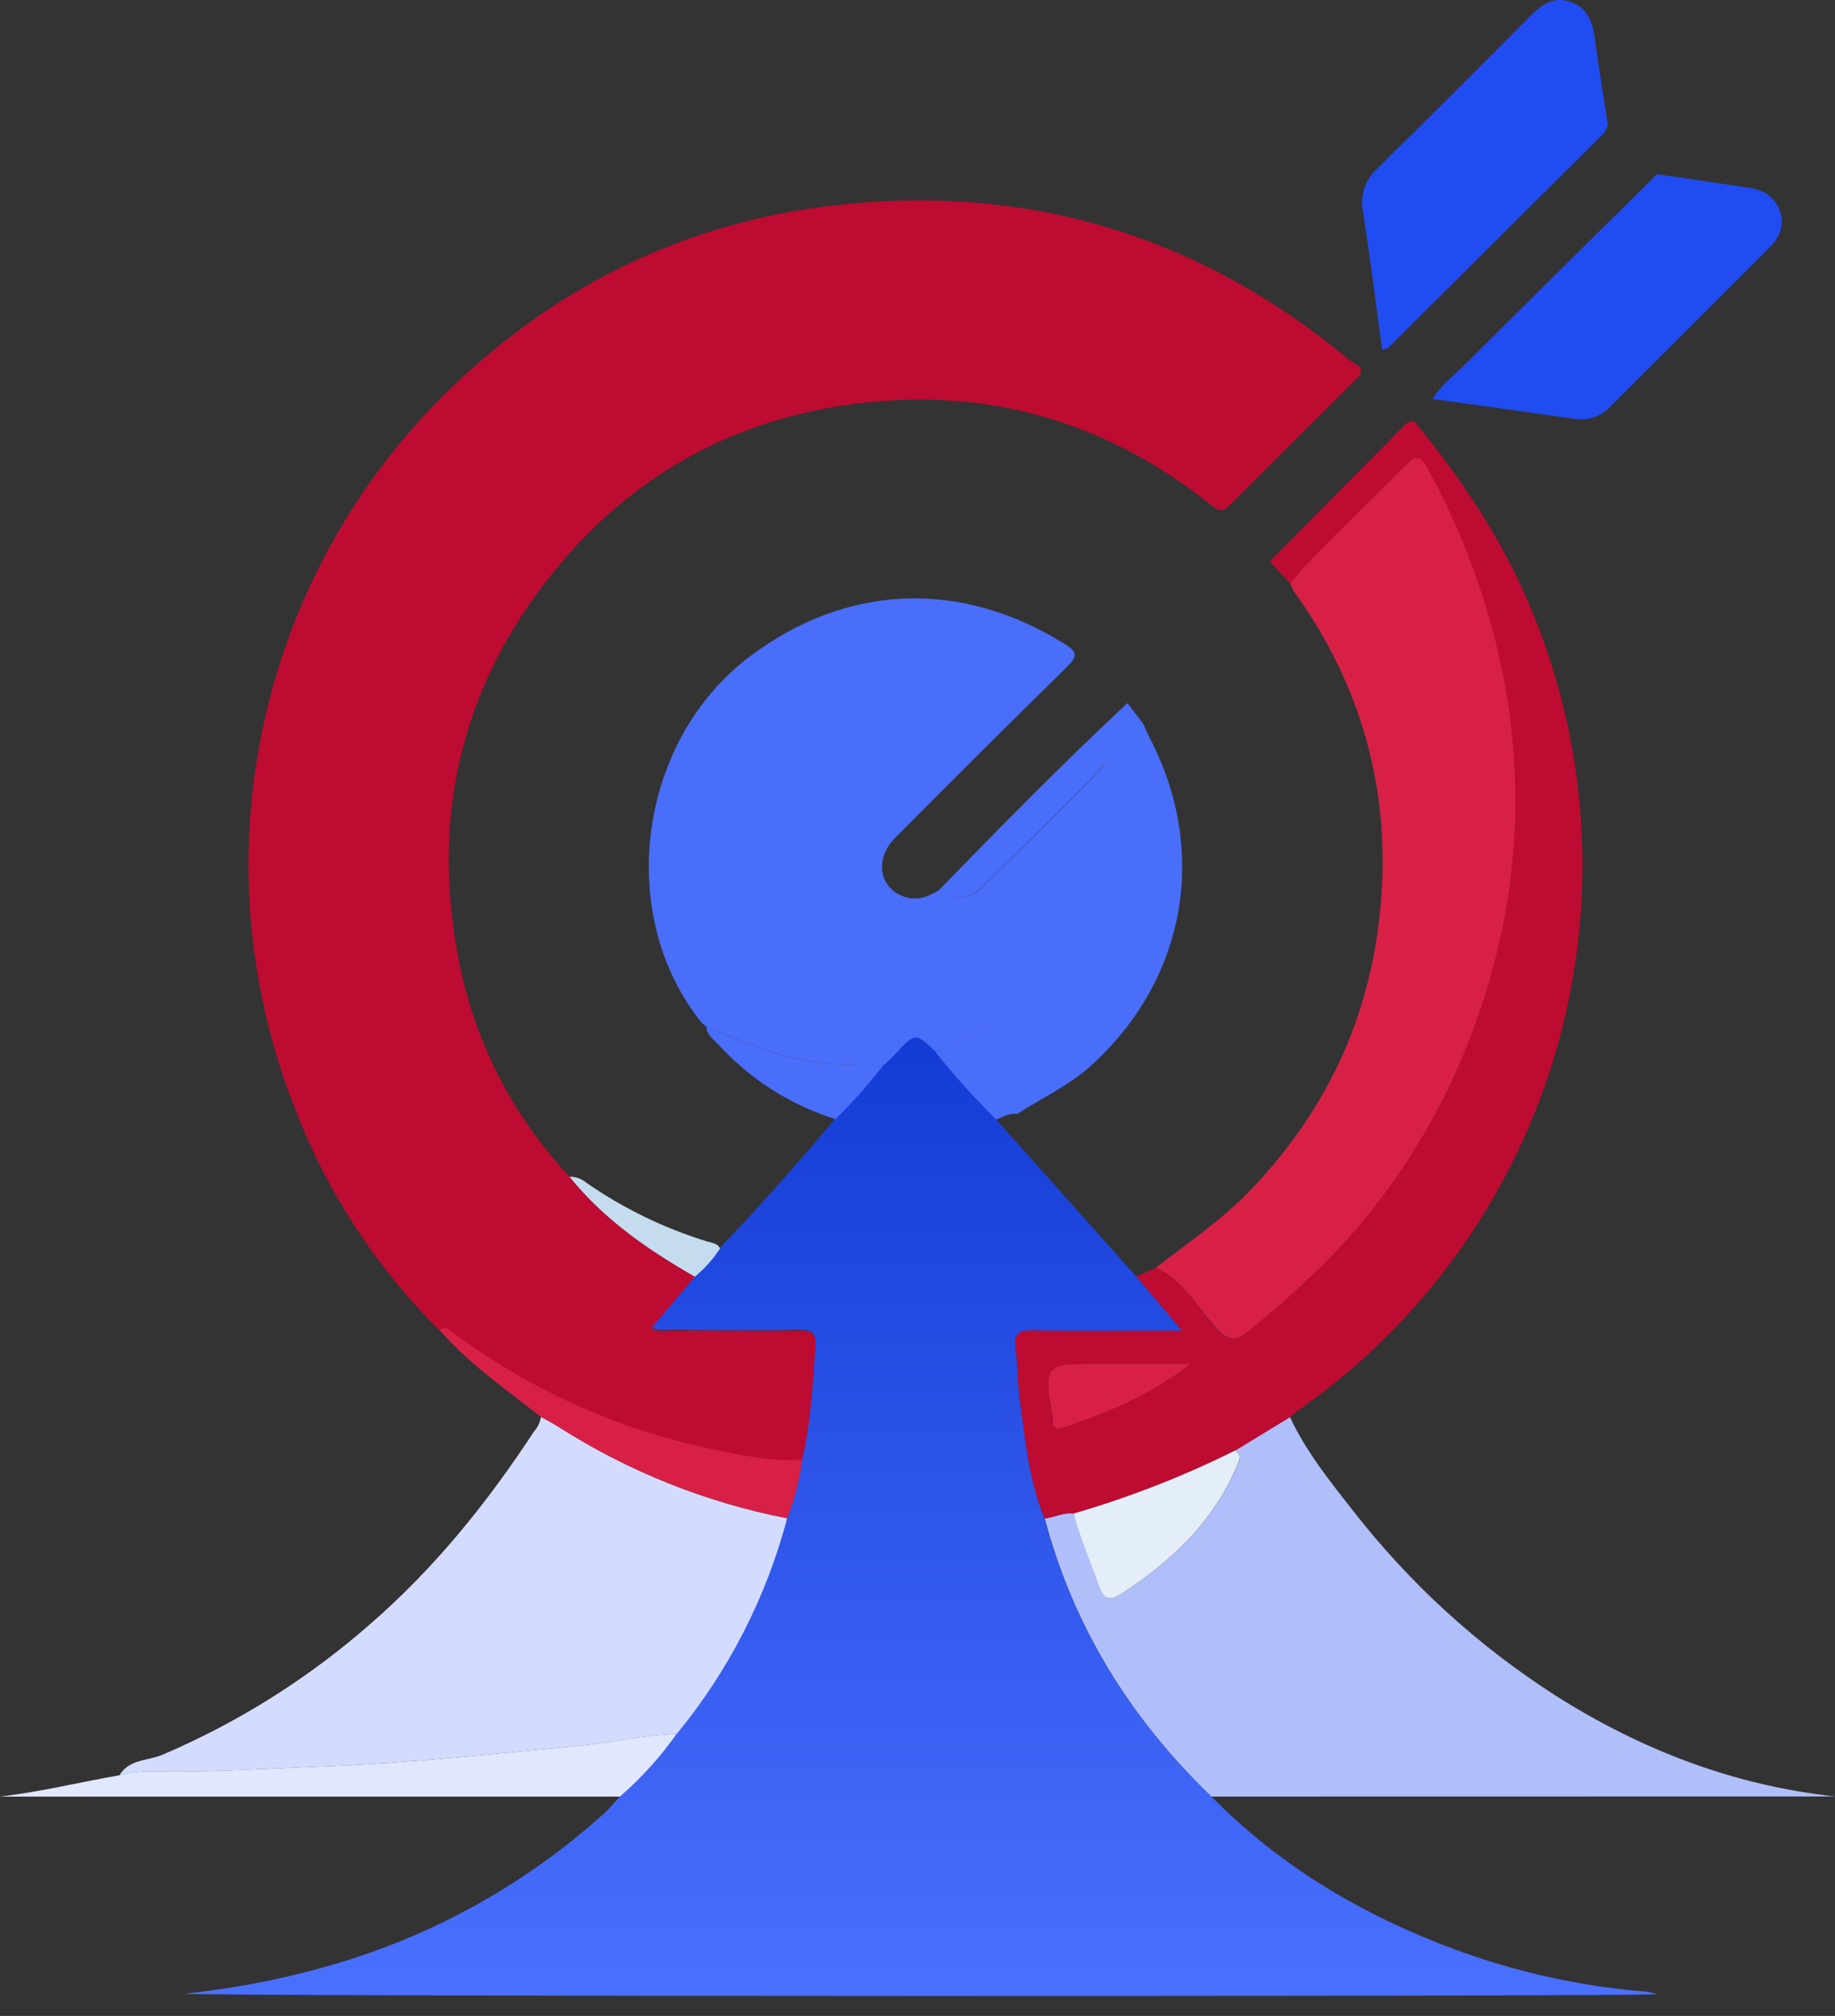 <svg width="81" height="89" viewBox="0 0 81 89" fill="none" xmlns="http://www.w3.org/2000/svg">
<rect x="0" y="0" width="81" height="89" fill="#333333" stroke="none"/>
<path d="M53.477 79.316C56.53 82.425 60.194 84.573 64.253 86.077C66.976 87.08 69.823 87.704 72.716 87.933C72.861 87.961 73.004 87.997 73.145 88.041C72.164 88.151 8.944 88.147 8.137 88.017C10.474 87.776 12.782 87.314 15.031 86.636C19.353 85.327 23.332 83.076 26.68 80.044C26.925 79.821 27.143 79.553 27.371 79.308C28.315 78.491 29.156 77.561 29.875 76.539C32.165 73.753 33.827 70.506 34.748 67.019C35.077 66.188 35.297 65.317 35.403 64.43C35.785 62.789 35.871 61.116 35.989 59.444C36.026 58.89 35.886 58.708 35.3 58.708C33.436 58.747 31.57 58.728 29.703 58.708C29.394 58.708 29.061 58.791 28.749 58.608L30.672 56.332C31.107 55.976 31.482 55.554 31.785 55.081C33.554 53.242 35.231 51.322 36.879 49.377C37.642 48.627 38.354 47.825 39.008 46.978C39.157 46.834 39.317 46.696 39.456 46.544C40.381 45.539 40.379 45.536 41.308 46.424C42.136 47.476 43.025 48.477 43.971 49.423L50.166 56.366L52.184 58.75H51.559C49.57 58.75 47.581 58.779 45.595 58.735C44.925 58.718 44.749 58.922 44.835 59.554C44.933 60.278 44.913 61.026 45.009 61.742C45.254 63.534 45.413 65.347 46.112 67.044C47.388 71.836 49.911 75.887 53.477 79.316Z" fill="url(#paint0_linear_2424_689)"/>
<path d="M30.672 56.363L28.75 58.639C29.061 58.823 29.395 58.737 29.703 58.739C31.57 58.739 33.436 58.769 35.3 58.739C35.886 58.739 36.035 58.909 35.989 59.475C35.871 61.148 35.785 62.82 35.403 64.461C34.02 64.542 32.678 64.25 31.346 63.971C27.19 63.099 23.277 61.321 19.887 58.764C19.722 58.642 19.578 58.56 19.43 58.764C16.641 56.004 14.468 52.685 13.054 49.026C10.861 43.536 10.384 37.51 11.685 31.744C12.985 25.977 16.003 20.74 20.34 16.723C25.174 12.23 30.91 9.611 37.507 8.995C45.825 8.213 53.168 10.567 59.578 15.904C59.724 16.014 59.877 16.114 60.037 16.203C60.075 16.287 60.083 16.382 60.059 16.471C60.035 16.561 59.982 16.639 59.907 16.693C58.016 18.572 56.13 20.452 54.249 22.334C53.95 22.636 53.759 22.532 53.479 22.312C48.852 18.611 43.591 17.064 37.701 17.831C32.538 18.503 28.2 20.826 24.835 24.769C20.527 29.819 18.986 35.687 20.215 42.208C20.886 45.868 22.602 49.256 25.154 51.964C26.658 53.837 28.6 55.176 30.672 56.363Z" fill="#BE0B31"/>
<path d="M53.477 79.315C49.911 75.882 47.388 71.835 46.12 67.036C46.551 66.987 46.951 66.754 47.4 66.82C47.684 67.909 48.136 68.939 48.511 69.996C48.736 70.634 49.001 70.698 49.541 70.344C51.714 68.912 53.553 67.193 54.597 64.748C54.708 64.503 54.86 64.258 54.531 64.034L56.942 62.563C57.643 64.064 58.673 65.356 59.686 66.644C62.196 69.883 65.242 72.668 68.694 74.876C72.463 77.258 76.517 78.822 81 79.31L53.477 79.315Z" fill="#B0BFFA"/>
<path d="M56.935 62.568L54.524 64.039C52.235 65.18 49.848 66.112 47.392 66.825C46.944 66.759 46.544 66.992 46.112 67.041C45.413 65.344 45.247 63.532 45.009 61.739C44.913 61.016 44.933 60.267 44.835 59.551C44.749 58.919 44.925 58.715 45.595 58.732C47.581 58.776 49.57 58.747 51.559 58.747H52.184L50.166 56.363L51.029 55.966C52.13 56.471 52.746 57.514 53.455 58.382C54.274 59.392 54.58 59.228 55.441 58.497C56.858 57.343 58.194 56.093 59.439 54.755C61.639 52.293 63.402 49.473 64.65 46.416C66.676 41.441 67.37 36.291 66.538 30.939C65.954 27.326 64.749 23.841 62.975 20.639C62.752 20.227 62.521 20.056 62.144 20.448C60.427 22.226 58.563 23.881 56.942 25.75L56.047 24.789C58.043 22.773 60.038 20.757 62.031 18.741C62.081 18.685 62.147 18.643 62.219 18.622C62.292 18.6 62.37 18.599 62.443 18.619C64.569 21.201 66.406 23.96 67.666 27.082C70.18 33.226 70.537 40.042 68.679 46.415C66.821 52.789 62.857 58.345 57.435 62.175C57.261 62.296 57.102 62.435 56.935 62.568ZM52.538 60.214H48.513C46.061 60.214 46.061 60.214 46.47 62.624C46.474 62.654 46.474 62.685 46.47 62.715C46.47 63.051 46.62 63.125 46.939 63.019C48.933 62.359 50.85 61.557 52.538 60.214Z" fill="#BE0B31"/>
<path d="M34.748 67.029C33.827 70.516 32.165 73.763 29.875 76.549C28.386 76.6 26.932 76.946 25.461 77.084C21.807 77.424 18.15 77.832 14.484 77.974C11.958 78.07 9.429 78.244 6.899 78.2C6.351 78.173 5.802 78.233 5.273 78.376C5.702 77.657 6.531 77.741 7.171 77.469C10.508 76.046 13.598 74.104 16.326 71.713C19.185 69.231 21.512 66.34 23.57 63.201C23.734 63.019 23.841 62.793 23.879 62.551C24.141 62.7 24.413 62.835 24.669 63C27.746 64.963 31.165 66.33 34.748 67.029Z" fill="#D3DCFF"/>
<path d="M70.972 5.511C70.923 5.72 70.805 5.907 70.636 6.04C67.603 9.06 64.57 12.08 61.535 15.1C61.388 15.247 61.263 15.438 61.008 15.413C60.731 13.393 60.478 11.367 60.164 9.351C60.093 9.009 60.112 8.654 60.221 8.322C60.328 7.989 60.521 7.691 60.78 7.455C63.069 5.204 65.339 2.941 67.59 0.665C68.081 0.174 68.593 -0.157 69.307 0.076C70.021 0.309 70.288 0.912 70.388 1.626C70.563 2.923 70.773 4.216 70.972 5.511Z" fill="#204CF1"/>
<path d="M63.237 17.616C63.605 17.008 64.172 16.578 64.667 16.088C67.486 13.281 70.312 10.481 73.147 7.688C74.477 7.885 75.806 8.088 77.138 8.275C77.792 8.368 78.307 8.638 78.552 9.283C78.798 9.928 78.57 10.47 78.099 10.938C75.758 13.273 73.419 15.61 71.082 17.949C70.886 18.164 70.639 18.327 70.363 18.421C70.088 18.516 69.793 18.54 69.506 18.491C67.416 18.19 65.327 17.905 63.237 17.616Z" fill="#204CF1"/>
<path d="M5.265 78.376C5.795 78.233 6.343 78.173 6.891 78.199C9.422 78.243 11.95 78.069 14.476 77.974C18.155 77.831 21.799 77.424 25.453 77.083C26.925 76.946 28.396 76.593 29.868 76.549C29.149 77.57 28.308 78.5 27.364 79.317H0C1.78 79.109 3.512 78.682 5.265 78.376Z" fill="#E0E7FE"/>
<path d="M34.748 67.029C31.163 66.331 27.741 64.964 24.661 63C24.416 62.835 24.134 62.7 23.872 62.551C22.341 61.342 20.725 60.233 19.43 58.75C19.577 58.536 19.722 58.617 19.886 58.75C23.277 61.306 27.19 63.084 31.346 63.956C32.678 64.238 34.02 64.53 35.403 64.447C35.296 65.332 35.076 66.2 34.748 67.029Z" fill="#D82047"/>
<path d="M30.986 45.166C27.131 40.413 28.151 32.685 33.127 28.96C37.406 25.755 42.446 25.578 47.017 28.443C47.562 28.784 47.571 28.975 47.118 29.424C44.562 31.93 42.024 34.456 39.503 37.002C38.554 37.956 38.836 39.3 40.023 39.621C40.572 39.77 41.043 39.557 41.494 39.263C42.277 39.805 42.784 39.753 43.63 38.91C45.242 37.323 46.833 35.721 48.44 34.125C48.599 33.966 48.739 33.635 49.004 33.767C49.205 33.87 49.249 34.174 49.249 34.429C49.265 35.341 49.211 36.253 49.087 37.156C48.582 40.151 47.096 42.534 44.785 44.459C43.743 45.328 42.485 45.803 41.328 46.458C40.398 45.57 40.401 45.573 39.476 46.578C39.336 46.73 39.177 46.868 39.027 47.012C37.355 47.027 35.685 47.012 34.083 46.446C33.117 46.102 32.161 45.725 31.199 45.362H31.221L30.986 45.166Z" fill="#496EF9"/>
<path d="M44.903 49.178C44.56 49.131 44.276 49.315 43.971 49.423C43.026 48.49 42.137 47.501 41.308 46.463C42.466 45.808 43.724 45.333 44.766 44.464C47.076 42.539 48.562 40.156 49.068 37.161C49.191 36.258 49.245 35.346 49.229 34.434C49.229 34.189 49.197 33.875 48.984 33.772C48.719 33.64 48.579 33.971 48.42 34.13C46.814 35.719 45.232 37.318 43.611 38.915C42.765 39.746 42.257 39.81 41.475 39.268C44.192 36.475 46.922 33.696 49.769 31.038L50.47 31.965C50.571 32.183 50.661 32.408 50.774 32.624C53.359 37.617 52.332 43.263 48.17 47.037C47.199 47.922 45.997 48.467 44.903 49.178Z" fill="#496EF9"/>
<path d="M31.18 45.359C32.141 45.722 33.097 46.095 34.064 46.443C35.665 47.01 37.335 47.025 39.008 47.01C38.354 47.857 37.642 48.658 36.879 49.408C34.886 48.785 33.096 47.641 31.692 46.095C31.491 45.877 31.216 45.698 31.18 45.359Z" fill="#496EF9"/>
<path d="M25.139 51.949C25.409 51.944 25.67 52.037 25.875 52.211C27.519 53.353 29.33 54.232 31.243 54.818C31.44 54.877 31.673 54.892 31.785 55.112C31.482 55.585 31.106 56.007 30.672 56.363C28.6 55.176 26.657 53.837 25.139 51.949Z" fill="#C5DCEF"/>
<path d="M47.392 66.82C49.848 66.108 52.235 65.175 54.524 64.035C54.853 64.246 54.701 64.491 54.59 64.748C53.545 67.201 51.706 68.917 49.533 70.345C48.999 70.698 48.729 70.634 48.503 69.996C48.126 68.939 47.677 67.909 47.392 66.82Z" fill="#E3EEF8"/>
<path d="M51.029 55.961C52.449 54.86 53.938 53.855 55.198 52.542C58.333 49.266 60.253 45.431 60.839 40.918C61.548 35.474 60.299 30.525 57.092 26.071C57.033 25.966 56.986 25.855 56.952 25.74C58.573 23.862 60.432 22.216 62.153 20.438C62.531 20.046 62.761 20.218 62.985 20.63C64.759 23.831 65.964 27.316 66.548 30.93C67.379 36.281 66.685 41.431 64.66 46.407C63.412 49.463 61.649 52.283 59.448 54.745C58.204 56.083 56.868 57.333 55.451 58.487C54.59 59.223 54.284 59.382 53.465 58.372C52.753 57.516 52.13 56.466 51.029 55.961Z" fill="#D82047"/>
<path d="M52.538 60.214C50.85 61.558 48.933 62.36 46.944 63.019C46.625 63.125 46.48 63.051 46.475 62.715C46.479 62.685 46.479 62.655 46.475 62.625C46.066 60.214 46.066 60.214 48.518 60.214H52.538Z" fill="#D82047"/>
<defs>
<linearGradient id="paint0_linear_2424_689" x1="40.641" y1="45.773" x2="40.641" y2="88.119" gradientUnits="userSpaceOnUse">
<stop stop-color="#133CD5"/>
<stop offset="1" stop-color="#4A70FF"/>
</linearGradient>
</defs>
</svg>
